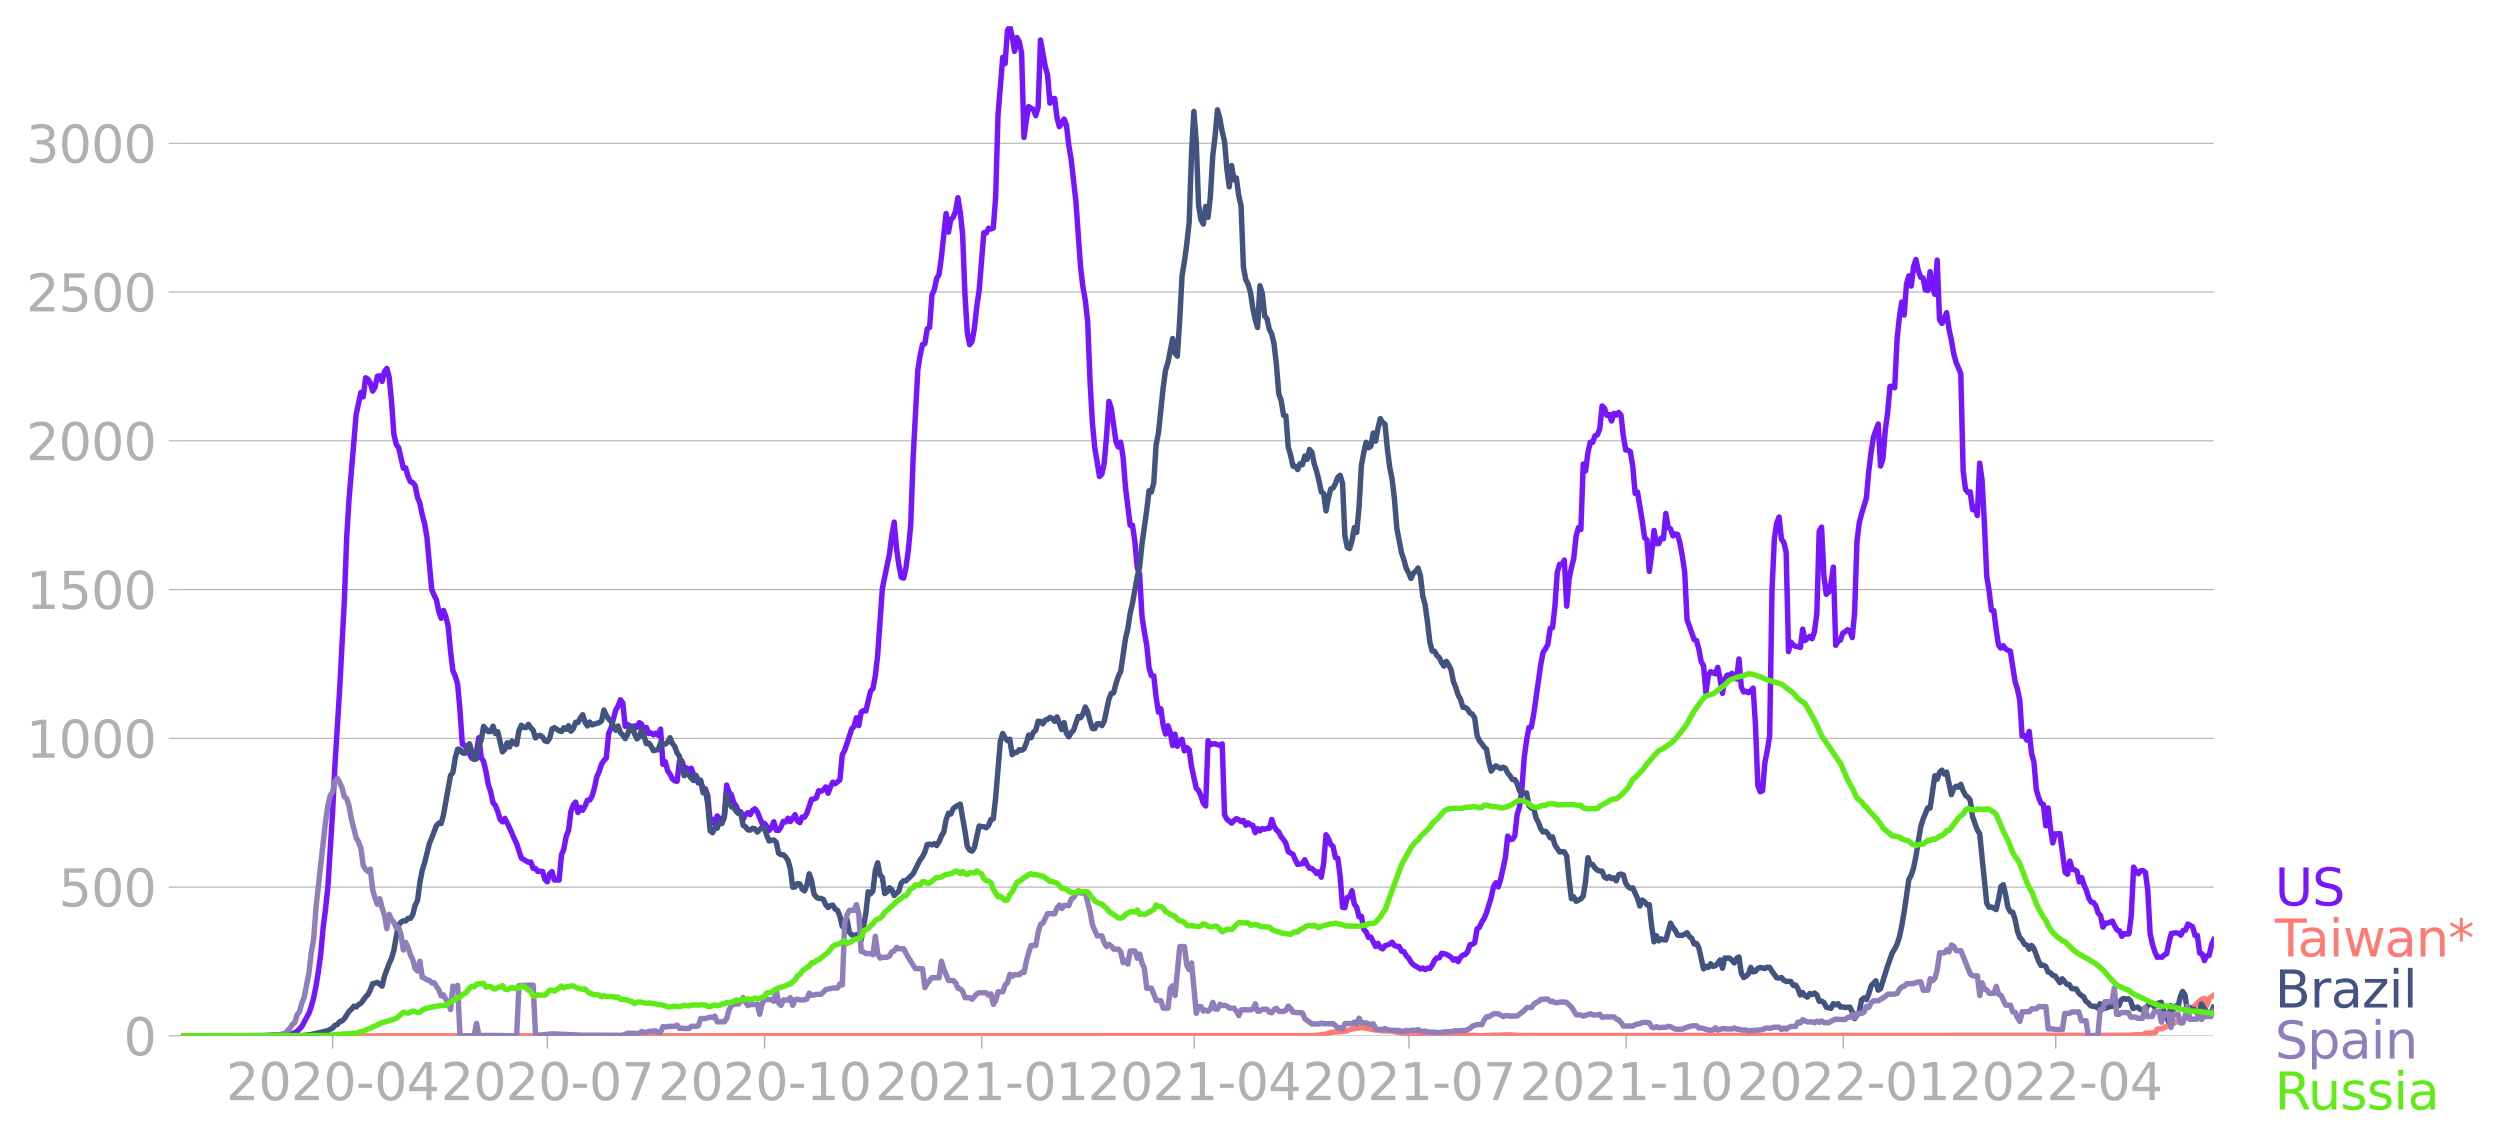 <svg xmlns:xlink="http://www.w3.org/1999/xlink" width="915.175" height="419.638" viewBox="0 0 686.381 314.728" xmlns="http://www.w3.org/2000/svg"><defs><style>*{stroke-linejoin:round;stroke-linecap:butt}</style></defs><g id="figure_1"><path d="M0 314.728h686.38V0H0v314.728z" style="fill:none" id="patch_1"/><g id="axes_1"><path d="M49.83 284.4h558V7.2h-558v277.2z" style="fill:none" id="patch_2"/><g id="matplotlib.axis_1"><g id="xtick_1"><g id="line2d_1"><defs><path id="mf31465dbaf" d="M0 0v3.5" style="stroke:#b0b0b0;stroke-width:.4"/></defs><use xlink:href="#mf31465dbaf" x="91.307" y="284.4" style="fill:#b0b0b0;stroke:#b0b0b0;stroke-width:.4"/></g><g style="fill:#b0b0b0" transform="matrix(.14 0 0 -.14 62.06 302.038)" id="text_1"><defs><path id="DejaVuSans-32" d="M1228 531h2203V0H469v531q359 372 979 998 621 627 780 809 303 340 423 576 121 236 121 464 0 372-261 606-261 235-680 235-297 0-627-103-329-103-704-313v638q381 153 712 231 332 78 607 78 725 0 1156-363 431-362 431-968 0-288-108-546-107-257-392-607-78-91-497-524-418-433-1181-1211z" transform="scale(.016)"/><path id="DejaVuSans-30" d="M2034 4250q-487 0-733-480-245-479-245-1442 0-959 245-1439 246-480 733-480 491 0 736 480 246 480 246 1439 0 963-246 1442-245 480-736 480zm0 500q785 0 1199-621 414-620 414-1801 0-1178-414-1799Q2819-91 2034-91q-784 0-1198 620-414 621-414 1799 0 1181 414 1801 414 621 1198 621z" transform="scale(.016)"/><path id="DejaVuSans-2d" d="M313 2009h1684v-512H313v512z" transform="scale(.016)"/><path id="DejaVuSans-34" d="M2419 4116 825 1625h1594v2491zm-166 550h794V1625h666v-525h-666V0h-628v1100H313v609l1940 2957z" transform="scale(.016)"/></defs><use xlink:href="#DejaVuSans-32"/><use xlink:href="#DejaVuSans-30" x="63.623"/><use xlink:href="#DejaVuSans-32" x="127.246"/><use xlink:href="#DejaVuSans-30" x="190.869"/><use xlink:href="#DejaVuSans-2d" x="254.492"/><use xlink:href="#DejaVuSans-30" x="290.576"/><use xlink:href="#DejaVuSans-34" x="354.199"/></g></g><g id="xtick_2"><use xlink:href="#mf31465dbaf" x="150.283" y="284.4" style="fill:#b0b0b0;stroke:#b0b0b0;stroke-width:.4" id="line2d_2"/><g style="fill:#b0b0b0" transform="matrix(.14 0 0 -.14 121.035 302.038)" id="text_2"><defs><path id="DejaVuSans-37" d="M525 4666h3000v-269L1831 0h-659l1594 4134H525v532z" transform="scale(.016)"/></defs><use xlink:href="#DejaVuSans-32"/><use xlink:href="#DejaVuSans-30" x="63.623"/><use xlink:href="#DejaVuSans-32" x="127.246"/><use xlink:href="#DejaVuSans-30" x="190.869"/><use xlink:href="#DejaVuSans-2d" x="254.492"/><use xlink:href="#DejaVuSans-30" x="290.576"/><use xlink:href="#DejaVuSans-37" x="354.199"/></g></g><g id="xtick_3"><use xlink:href="#mf31465dbaf" x="209.907" y="284.4" style="fill:#b0b0b0;stroke:#b0b0b0;stroke-width:.4" id="line2d_3"/><g style="fill:#b0b0b0" transform="matrix(.14 0 0 -.14 180.659 302.038)" id="text_3"><defs><path id="DejaVuSans-31" d="M794 531h1031v3560L703 3866v575l1116 225h631V531h1031V0H794v531z" transform="scale(.016)"/></defs><use xlink:href="#DejaVuSans-32"/><use xlink:href="#DejaVuSans-30" x="63.623"/><use xlink:href="#DejaVuSans-32" x="127.246"/><use xlink:href="#DejaVuSans-30" x="190.869"/><use xlink:href="#DejaVuSans-2d" x="254.492"/><use xlink:href="#DejaVuSans-31" x="290.576"/><use xlink:href="#DejaVuSans-30" x="354.199"/></g></g><g id="xtick_4"><use xlink:href="#mf31465dbaf" x="269.53" y="284.4" style="fill:#b0b0b0;stroke:#b0b0b0;stroke-width:.4" id="line2d_4"/><g style="fill:#b0b0b0" transform="matrix(.14 0 0 -.14 240.282 302.038)" id="text_4"><use xlink:href="#DejaVuSans-32"/><use xlink:href="#DejaVuSans-30" x="63.623"/><use xlink:href="#DejaVuSans-32" x="127.246"/><use xlink:href="#DejaVuSans-31" x="190.869"/><use xlink:href="#DejaVuSans-2d" x="254.492"/><use xlink:href="#DejaVuSans-30" x="290.576"/><use xlink:href="#DejaVuSans-31" x="354.199"/></g></g><g id="xtick_5"><use xlink:href="#mf31465dbaf" x="327.858" y="284.4" style="fill:#b0b0b0;stroke:#b0b0b0;stroke-width:.4" id="line2d_5"/><g style="fill:#b0b0b0" transform="matrix(.14 0 0 -.14 298.61 302.038)" id="text_5"><use xlink:href="#DejaVuSans-32"/><use xlink:href="#DejaVuSans-30" x="63.623"/><use xlink:href="#DejaVuSans-32" x="127.246"/><use xlink:href="#DejaVuSans-31" x="190.869"/><use xlink:href="#DejaVuSans-2d" x="254.492"/><use xlink:href="#DejaVuSans-30" x="290.576"/><use xlink:href="#DejaVuSans-34" x="354.199"/></g></g><g id="xtick_6"><use xlink:href="#mf31465dbaf" x="386.833" y="284.4" style="fill:#b0b0b0;stroke:#b0b0b0;stroke-width:.4" id="line2d_6"/><g style="fill:#b0b0b0" transform="matrix(.14 0 0 -.14 357.586 302.038)" id="text_6"><use xlink:href="#DejaVuSans-32"/><use xlink:href="#DejaVuSans-30" x="63.623"/><use xlink:href="#DejaVuSans-32" x="127.246"/><use xlink:href="#DejaVuSans-31" x="190.869"/><use xlink:href="#DejaVuSans-2d" x="254.492"/><use xlink:href="#DejaVuSans-30" x="290.576"/><use xlink:href="#DejaVuSans-37" x="354.199"/></g></g><g id="xtick_7"><use xlink:href="#mf31465dbaf" x="446.457" y="284.4" style="fill:#b0b0b0;stroke:#b0b0b0;stroke-width:.4" id="line2d_7"/><g style="fill:#b0b0b0" transform="matrix(.14 0 0 -.14 417.21 302.038)" id="text_7"><use xlink:href="#DejaVuSans-32"/><use xlink:href="#DejaVuSans-30" x="63.623"/><use xlink:href="#DejaVuSans-32" x="127.246"/><use xlink:href="#DejaVuSans-31" x="190.869"/><use xlink:href="#DejaVuSans-2d" x="254.492"/><use xlink:href="#DejaVuSans-31" x="290.576"/><use xlink:href="#DejaVuSans-30" x="354.199"/></g></g><g id="xtick_8"><use xlink:href="#mf31465dbaf" x="506.081" y="284.4" style="fill:#b0b0b0;stroke:#b0b0b0;stroke-width:.4" id="line2d_8"/><g style="fill:#b0b0b0" transform="matrix(.14 0 0 -.14 476.833 302.038)" id="text_8"><use xlink:href="#DejaVuSans-32"/><use xlink:href="#DejaVuSans-30" x="63.623"/><use xlink:href="#DejaVuSans-32" x="127.246"/><use xlink:href="#DejaVuSans-32" x="190.869"/><use xlink:href="#DejaVuSans-2d" x="254.492"/><use xlink:href="#DejaVuSans-30" x="290.576"/><use xlink:href="#DejaVuSans-31" x="354.199"/></g></g><g id="xtick_9"><use xlink:href="#mf31465dbaf" x="564.408" y="284.4" style="fill:#b0b0b0;stroke:#b0b0b0;stroke-width:.4" id="line2d_9"/><g style="fill:#b0b0b0" transform="matrix(.14 0 0 -.14 535.16 302.038)" id="text_9"><use xlink:href="#DejaVuSans-32"/><use xlink:href="#DejaVuSans-30" x="63.623"/><use xlink:href="#DejaVuSans-32" x="127.246"/><use xlink:href="#DejaVuSans-32" x="190.869"/><use xlink:href="#DejaVuSans-2d" x="254.492"/><use xlink:href="#DejaVuSans-30" x="290.576"/><use xlink:href="#DejaVuSans-34" x="354.199"/></g></g></g><g id="matplotlib.axis_2"><g id="ytick_1"><path d="M49.83 284.4h558" clip-path="url(#p2ac73232d7)" style="fill:none;stroke:#b0b0b0;stroke-width:.3;stroke-linecap:square" id="line2d_10"/><g id="line2d_11"><defs><path id="mf380efbd5c" d="M0 0h-3.5" style="stroke:#b0b0b0;stroke-width:.3"/></defs><use xlink:href="#mf380efbd5c" x="49.83" y="284.4" style="fill:#b0b0b0;stroke:#b0b0b0;stroke-width:.3"/></g><use xlink:href="#DejaVuSans-30" style="fill:#b0b0b0" transform="matrix(.14 0 0 -.14 33.922 289.719)" id="text_10"/></g><g id="ytick_2"><path d="M49.83 243.556h558" clip-path="url(#p2ac73232d7)" style="fill:none;stroke:#b0b0b0;stroke-width:.3;stroke-linecap:square" id="line2d_12"/><use xlink:href="#mf380efbd5c" x="49.83" y="243.556" style="fill:#b0b0b0;stroke:#b0b0b0;stroke-width:.3" id="line2d_13"/><g style="fill:#b0b0b0" transform="matrix(.14 0 0 -.14 16.108 248.875)" id="text_11"><defs><path id="DejaVuSans-35" d="M691 4666h2478v-532H1269V2991q137 47 274 70 138 23 276 23 781 0 1237-428 457-428 457-1159 0-753-469-1171Q2575-91 1722-91q-294 0-599 50Q819 9 494 109v635q281-153 581-228t634-75q541 0 856 284 316 284 316 772 0 487-316 771-315 285-856 285-253 0-505-56-251-56-513-175v2344z" transform="scale(.016)"/></defs><use xlink:href="#DejaVuSans-35"/><use xlink:href="#DejaVuSans-30" x="63.623"/><use xlink:href="#DejaVuSans-30" x="127.246"/></g></g><g id="ytick_3"><path d="M49.83 202.713h558" clip-path="url(#p2ac73232d7)" style="fill:none;stroke:#b0b0b0;stroke-width:.3;stroke-linecap:square" id="line2d_14"/><use xlink:href="#mf380efbd5c" x="49.83" y="202.713" style="fill:#b0b0b0;stroke:#b0b0b0;stroke-width:.3" id="line2d_15"/><g style="fill:#b0b0b0" transform="matrix(.14 0 0 -.14 7.2 208.032)" id="text_12"><use xlink:href="#DejaVuSans-31"/><use xlink:href="#DejaVuSans-30" x="63.623"/><use xlink:href="#DejaVuSans-30" x="127.246"/><use xlink:href="#DejaVuSans-30" x="190.869"/></g></g><g id="ytick_4"><path d="M49.83 161.87h558" clip-path="url(#p2ac73232d7)" style="fill:none;stroke:#b0b0b0;stroke-width:.3;stroke-linecap:square" id="line2d_16"/><use xlink:href="#mf380efbd5c" x="49.83" y="161.869" style="fill:#b0b0b0;stroke:#b0b0b0;stroke-width:.3" id="line2d_17"/><g style="fill:#b0b0b0" transform="matrix(.14 0 0 -.14 7.2 167.188)" id="text_13"><use xlink:href="#DejaVuSans-31"/><use xlink:href="#DejaVuSans-35" x="63.623"/><use xlink:href="#DejaVuSans-30" x="127.246"/><use xlink:href="#DejaVuSans-30" x="190.869"/></g></g><g id="ytick_5"><path d="M49.83 121.025h558" clip-path="url(#p2ac73232d7)" style="fill:none;stroke:#b0b0b0;stroke-width:.3;stroke-linecap:square" id="line2d_18"/><use xlink:href="#mf380efbd5c" x="49.83" y="121.025" style="fill:#b0b0b0;stroke:#b0b0b0;stroke-width:.3" id="line2d_19"/><g style="fill:#b0b0b0" transform="matrix(.14 0 0 -.14 7.2 126.344)" id="text_14"><use xlink:href="#DejaVuSans-32"/><use xlink:href="#DejaVuSans-30" x="63.623"/><use xlink:href="#DejaVuSans-30" x="127.246"/><use xlink:href="#DejaVuSans-30" x="190.869"/></g></g><g id="ytick_6"><path d="M49.83 80.182h558" clip-path="url(#p2ac73232d7)" style="fill:none;stroke:#b0b0b0;stroke-width:.3;stroke-linecap:square" id="line2d_20"/><use xlink:href="#mf380efbd5c" x="49.83" y="80.182" style="fill:#b0b0b0;stroke:#b0b0b0;stroke-width:.3" id="line2d_21"/><g style="fill:#b0b0b0" transform="matrix(.14 0 0 -.14 7.2 85.5)" id="text_15"><use xlink:href="#DejaVuSans-32"/><use xlink:href="#DejaVuSans-35" x="63.623"/><use xlink:href="#DejaVuSans-30" x="127.246"/><use xlink:href="#DejaVuSans-30" x="190.869"/></g></g><g id="ytick_7"><path d="M49.83 39.338h558" clip-path="url(#p2ac73232d7)" style="fill:none;stroke:#b0b0b0;stroke-width:.3;stroke-linecap:square" id="line2d_22"/><use xlink:href="#mf380efbd5c" x="49.83" y="39.338" style="fill:#b0b0b0;stroke:#b0b0b0;stroke-width:.3" id="line2d_23"/><g style="fill:#b0b0b0" transform="matrix(.14 0 0 -.14 7.2 44.657)" id="text_16"><defs><path id="DejaVuSans-33" d="M2597 2516q453-97 707-404 255-306 255-756 0-690-475-1069Q2609-91 1734-91q-293 0-604 58T488 141v609q262-153 574-231 313-78 654-78 593 0 904 234t311 681q0 413-289 645-289 233-804 233h-544v519h569q465 0 712 186t247 536q0 359-255 551-254 193-729 193-260 0-557-57-297-56-653-174v562q360 100 674 150t592 50q719 0 1137-327 419-326 419-882 0-388-222-655t-631-370z" transform="scale(.016)"/></defs><use xlink:href="#DejaVuSans-33"/><use xlink:href="#DejaVuSans-30" x="63.623"/><use xlink:href="#DejaVuSans-30" x="127.246"/><use xlink:href="#DejaVuSans-30" x="190.869"/></g></g></g><path d="m49.83 284.4 22.683-.082 3.24-.151 1.297-.012 1.296-.117 1.944-.21 1.296-.665 1.296-1.365 1.945-3.618.648-1.867.648-2.404.648-3.186.648-4.026.648-4.854.648-7.119.648-4.983.648-6.068 1.296-20.48.648-13 1.297-20.865 1.296-24.46.648-17.47.648-10.479 1.944-23.14 1.296-6.022.648 1.202.649-5.228.648.362.648 1.073.648 2.218.648-1.062.648-3.034.648-.105.648 1.528.648-2.695.648-.864.648 2.474.648 6.698.649 8.928.648 2.777.648.875 1.296 5.648.648-.105.648 2.37.648 1.423.648.268.648.817.648 3.221.648 1.599.649 3.232.648 2.37.648 3.768 1.296 14.226.648 1.657.648 1.237.648 3.139.648 1.984.648-2.16.648 1.681.648 2.708.649 6.826.648 5.38.648 1.435.648 2.206.648 7.27.648 9.196.648.28 1.944 3.594.648.233.648-2.065.649-3.781.648 5.461.648.98.648 2.766.648 3.665.648 1.925.648 3.058.648.735.648 1.622.648 2.194.648.676.648-.956 1.297 2.567 1.296 2.987.648 1.354 1.296 4.003 1.944 1.132.648-.082.648 1.774.649.046.648.794.648-.082.648.094.648 2.17.648.642.648-2.217.648-.549.648 2.276 1.296.035.648-6.874.649-1.645.648-3.466.648-1.645.648-5.24.648-1.774.648-.758.648 2.859.648-1.424.648.805.648-1.19.648-1.587.648-.058.649-1.132.648-2.218.648-3.057.648-1.435.648-2.008.648-.98.648-.677.648-6.745.648-1.505 1.296-4.936.648-1.086.649-1.727.648.876.648 6.395.648-.479.648.362.648 1.307.648-1.284.648.385.648-1.295.648.467.648 2.019.648-1.144.649 1.669.648-.164.648.514.648-.467.648.583.648-1.692.648 9.651.648-.7.648 2.486.648.933.648 1.284.648.537.649.128.648-5.531.648-.094.648 1.984.648-.012.648.724.648-.654.648 1.798 1.296 2.228.648-.28.648 1.868.649.058.648 1.902.648 7.025.648-.583.648 1.33.648-2.24.648.735.648.501.648-1.178.648-8.53.648 1.936.648.7.649 2.171.648.91.648 1.506.648.128.648 1.996.648-1.296.648-.478.648.548.648-1.19.648-.443.648.875 1.297 3.174.648-.07.648.875.648 1.109.648-.794.648-1.587.648 2.322.648.047.648-.922.648-1.54.648.163.648-1.038.649.91 1.296-1.89.648 1.715.648.467.648-1.518.648.012.648-1.038 1.296-3.851.648-.105.648-.257.649-1.996.648.152.648-.385.648-.817.648 1.739.648-1.762.648-1.272.648.408 1.296-1.027.648-6.908.648-1.167 1.945-5.928.648-.724.648-2.357.648 2.159.648-3.664.648-.467.648.116 1.296-5.45.649-.711.648-3.466.648-5.718 1.296-18.321 1.944-9.453.648-5.018.648-3.71.648 7.281.648 4.54.649 3.337.648.21.648-2.882.648-4.855.648-6.803.648-18.041 1.296-24.46.648-4.154.648-2.93.648-.244.648-4.096.649-.339.648-8.915.648-1.46.648-3.092.648-1.073.648-4.738 1.296-12.008.648 5.111.648-3.454.648-.607.648-1.657.649-3.746.648 4.015.648 6.138.648 16.536.648 10.479.648 3.174.648-.863.648-3.711.648-5.929.648-4.306 1.296-15.917.649.07.648-1.295.648.198.648-.268.648-8.53.648-22.477 1.296-15.847.648 1.692.648-9.067.648-1.167.648 2.812.649 4.073.648-3.77.648 1.156.648 3.15.648 23.107.648-4.645.648-3.84.648.48.648.314.648 1.716.648-2.334.648-18.426 1.297 7.188.648 2.392.648 7.726.648-1.214.648-.047.648 5.193.648 2.544.648-.91.648-1.167.648 1.622.648 5.602.649 3.839 1.296 11.494 1.296 18.193.648 5.415.648 3.63.648 5.857.648 16.396.648 11.32.648 6.873 1.297 7.866.648-.63.648-3.023.648-7.457.648-9.487.648 1.902 1.296 9.195.648 1.424.648-1.33.648 4.143.648 8.11 1.297 10.55h.648l.648 4.527.648 7.084.648 1.773.648 11.518.648 4.341.648 3.583.648 6.29.648 2.182.648.047.649 5.928.648 4.05.648-.946.648 4.586.648 2.37.648-2.288.648 1.797.648 3.64.648-3.127.648 3.35.648-1.506.648-.408.649 3.15.648-.91.648.595.648 4.587 1.296 5.998.648.618.648 1.517.648 1.96.648.771.648-17.901.648 1.12.649-.268.648-.024 1.296.444.648-.432.648 19.523.648 1.156 1.296 1.097.648-.712.648-.514.648.269.649.525.648-.327.648 1.319.648-.642.648.548.648.14.648 2.008.648-1.109.648.607.648-.607.648.152.648-.222.649-.012.648-2.45.648 1.902.648 1.027.648.548.648 1.319.648.758.648 1.016.648 2.275 1.296.759.648 1.517.649 1.225 1.296-.198.648-1.074.648 1.412.648.91.648.105.648.479.648.863.648-.478.648 1.494.648-3.805.649-7.853.648 1.015.648 1.68.648.537.648 3.058.648.198.648 5.018.648 8.414.648.116.648-2.8.648-.175.648-1.68.649 3.652.648.91.648 2.58.648-.141.648 3.594.648.677.648 1.54.648-.105 1.296 2.58.648-.852.648 1.155.649.373.648-.875 1.296-.432.648-.536.648.921.648.234h.648l.648 1.318.648.105.648 1.132.648.677.649 1.062.648.735 1.944 1.179.648-.292.648.444.648-.385.648.081.648-.91.648-1.33.648-.677h.649l.648-1.249 1.296.269 1.296.817.648.816.648-.396.648.793.648-1.202.648-.607.648-.14.649-.793.648-1.89.648-.129.648-.408.648-3.816.648-.432.648-1.436.648-1.015.648-1.505 1.296-4.283.648-2.929.649-1.074.648 1.132.648-2.065 1.296-5.905.648-5.975.648.945.648-.07.648-.922.648-5.881.648-2.112.648-4.82.649-8.752.648-4.715.648-3.477.648-.082.648-3.536 1.944-13.688.648-3.338.648-.945.648-1.202.649-4.446.648-.198.648-5.812.648-9.324.648-2.24.648.023.648-1.19.648 12.661.648-7.422.648-3.185.648-2.568.648-6.161.649-2.24.648.524.648-17.971.648 1.89.648-5.03.648-2.858.648.058.648-1.832.648-.245.648-1.657.648-6.267.648.63.649 1.938.648-.222.648 1.774.648-2.1.648.49.648-.736.648.735.648 5.765.648 3.793.648.046.648.502.648 3.98.649 7.41.648-.374 1.296 7.842.648 4.668.648.607.648 8.659.648-4.796.648-6.442.648 3.64.648-.022.648-1.506.649.175.648-6.955.648 3.863.648.373.648 1.914.648-.537.648.187.648 2.38.648 3.525.648 4.4.648 13.07 1.945 5.46.648.28.648 2.311.648 3.49.648 1.131.648 7.376.648-4.715.648-1.074 1.296.596.648-1.774.649 3.244.648 3.898.648-3.863.648-1.144.648.047.648-.548.648 1.178.648.42.648-5.531.648 7.737.648 1.33.648-.222.649.42.648-.513.648-.747.648 10.223.648 16.559.648 1.669.648-.315.648-7.784.648-3.197.648-4.061.648-40.016.648-14.12.649-4.283.648-1.645.648 6.068.648.875.648 2.731.648 27.249.648-2.591.648.77.648.397.648.07.648.245.648-5.041.649 3.139 1.296-1.155.648.641.648-2.007.648-4.854.648-22.651.648-1.12.648 13.431.648 5.007.648-.584.648-2.509.649-4.364.648 21.46.648-1.132.648-.315.648-1.879.648-.373.648-.56.648.28.648 1.867.648-6.815.648-19.582.648-5.228.649-2.439 1.296-4.27.648-7.33.648-5.25.648-4.12 1.296-3.606.648 11.541.648-1.96.648-7.924.648-4.738.649-7.258h.648l.648.373.648-13.303.648-6.173.648-4.061.648 3.582.648-8.542.648-2.194.648 2.778.648-5.333.648-1.95.649 3.058.648 1.82.648.164.648 3.314.648.152.648-5.181.648 4.492.648 1.75.648-9.393.648 16.326.648 1.027.648-1.33.649-1.6.648 4.505.648 2.976.648 3.769.648 2.369 1.296 3.092.648 26.665.648 5.112.648.852.648-.14.648 4.9.649-.91.648 2.51.648-14.4.648 4.515.648 11.915.648 14.622.648 4.05.648 5.31.648.128.648 5.18.648 4.284.648.781.649-.676.648.922.648.361.648.234 1.296 8.32.648 2.089.648 3.07.648 9.837.648-.105.648 1.225.648-2.416.649 6.092.648 2.322.648 7.55.648 2.24.648 1.553.648.315.648 5.846.648-4.89.648 5.614.648 4.003.648-2.486 1.297-.07L567 239.542l.648.467.648-3.594.648 2.24.648.152.648.397.648 2.917.648-1.19.648 2.089.648 1.447.649 2.112.648 1.062.648.163.648.91.648 2.007.648.63.648 3.21.648-1.132.648.035 1.296-.56.648 1.353.649 1.074.648.233.648 1.506.648-.747.648.117.648-.024.648-4.96.648-13.384.648 1.178.648.63.648-.816.648-.035.649.49.648 4.913.648 11.926.648 2.917.648 2.054.648 1.494.648-.093.648.093.648-.642.648-.338.648-3.116.648-2.45 1.297-.176.648.129.648.525.648-1.307.648-.082.648-1.657 1.296.747.648 2.357h.648l.648 4.866.649.187.648 1.879.648-1.307.648-.117.648-2.859.648-1.482h0" clip-path="url(#p2ac73232d7)" style="fill:none;stroke:#7516fd;stroke-width:1.5;stroke-linecap:square" id="line2d_24"/><path d="m49.83 284.4 311.08-.058 3.24-.455 1.297-.444 3.888-.315.648-.187.648-.303 3.24-.549 3.89.724 1.295.105.649.175 1.944-.105 1.944.42.648.023.648.199.648-.024.648.222 1.945-.163 1.296.105 1.296-.152 1.296.152 1.296.023h.648l1.297.164.648-.035 1.296.151 4.536.07 4.537.245 8.425-.28 1.296.152 1.944.082 1.297-.035 7.129.023 158.132-.07 1.296-.128 2.592-.059.649-.408 2.592-.105.648-.945.648-.222.648.07 1.296-.689 1.296-1.062.649.257.648-.397 1.296-.175 1.296-.933.648-.899.648-1.213 2.592-2.556.649-.467.648-.187.648 1.903.648-1.95 1.296-.886h0" clip-path="url(#p2ac73232d7)" style="fill:none;stroke:#fe7b74;stroke-width:1.5;stroke-linecap:square" id="line2d_25"/><path d="m49.83 284.4 33.052-.07 2.593-.327 3.24-.723 1.296-.339 1.296-.653.648-.77.649-.234.648-.782.648-.186.648-.642 1.296-2.03.648-.55.648-.84.648.222.648-.677.648-.315 1.297-1.785.648-.665.648-1.284.648-1.704.648-.105.648-.233 1.296 1.039.648-2.766 1.296-3.454.648-1.412.649-2.24.648-3.805.648-3.093.648-.793.648-.385.648.046.648-.711.648.011.648-1.062.648-2.567.648-1.272.648-4.913.649-3.384.648-2.066 1.296-5.263.648-1.505 1.296-3.42.648-.711.648.128.648-2.392 1.945-10.841.648-.794.648-4.037.648-2.358.648.094.648.887.648.175 1.296-2.65 1.296 4.307.648-.164.649-3.629.648-1.552.648-3.734 1.296 1.447.648-.058.648-1.424.648 2.007.648-.513 1.296 5.543.648-.654.649-1.844.648 1.156.648-1.622.648.618.648.338.648-3.839.648-1.459.648.596.648.023.648-.864.648.946.648.688.649 2.089.648-.572.648-.128.648.467.648 1.038.648.21.648-.922.648-2.567.648-.338 1.296.852.648.198.649-1.015.648.431.648-.992.648 1.494.648-.688.648-1.75.648.07.648-1.25.648-.898.648 2.042.648 1.027.648-1.062.649.782 1.296-.455.648-.163.648-.49.648-2.976.648 1.482.648.968.648.689 1.296 2.427.648-1.19.649 1.844.648.665.648.968.648-1.167.648-1.948.648-.28.648 2.123.648 1.33.648-.524.648-2.183 1.296 4.038.649-.187.648.91.648 1.214.648-.21.648-.082.648-1.843.648.245.648.058.648-.513.648-1.226.648 1.54.648.853.649 1.738.648.98.648 2.941.648 2.358.648-.806.648.63.648.887.648.619.648-1.459.648 1.377h.648l.648 3.42.649-.666.648 3.816.648 7.294.648.548.648-1.248.648.011.648-1.902.648.619.648-1.61.648-6.5.648 2.275.648 1.225.649.234.648 1.003.648.63.648-.093.648 3.36.648.35.648.864.648.07.648-.478.648.14.648.875 1.297-1.33.648.257.648 1.96.648 1.564.648-.222.648-.023.648.56.648 2.999.648.443h.648l.648.63.648.934.649 2.322.648 5.042.648-.082.648-.922.648.128.648 1.39.648.5.648-1.54.648-3.15.648 1.879.648 3.605.648.934.649.327.648.023.648.28.648 1.424.648.782.648-.537.648-.117.648 1.109.648.35.648 1.599.648 2.777.648-1.33.649-.607.648 3.524.648.747.648.152.648-.245.648 1.05.648.513 1.296-7.41.648-5.905.648.584.649-.829.648-5.601.648-2.1.648 3.302.648.735.648 4.4.648-.444.648-1.144.648.596.648 1.528 1.296-1.237.649-2.182.648-.642.648.047 1.944-1.926 1.296-2.59.648-1.249.648-.863.648-1.32.648-2.03.649-.093.648.198.648-.35.648.525.648-1.026.648-1.588.648-1.026.648-3.408.648-1.82.648.21.648-1.447.648-.56 1.297-.69 1.296 7.423.648 4.236.648.957.648.268.648-.957 1.296-5.928.648.152.648.035.649.303.648-.688.648-1.599.648-.163.648-5.859 1.296-15.497.648-2.089.648 1.237.648.736.648-.386.648 4.248.649-.63.648-.058.648-.712.648.175.648-.409.648-1.528.648-2.253.648.747.648-1.528.648-.514.648-2.497.648.058.649.689.648-1.062.648-.187.648-.548.648.315.648.782.648-1.237 1.296 3.489.648-1.914.648 2.976.648.922.649-1.144.648-.63 1.296-3.828.648.362.648-1.027.648-1.914.648 1.284.648 2.602.648 2.007.648.035.648-1.295.649-.07.648.548.648-1.166 1.296-6.115.648-1.587.648-.14.648-2.58.648-1.948.648-1.366 1.296-8.915.649-2.72.648-4.329.648-2.777 1.296-7.223.648-2.685.648-6.22 1.296-9.277.648-5.438.648.327.648-2.474.649-10.491.648-3.267 1.296-12.405.648-4.808.648-2.066 1.296-6.605.648 4.015.648.817.648-9.966.648-12.148.649-3.91.648-4.784.648-5.928.648-18.765.648-11.681.648 8.273.648 17.505.648 3.967.648 1.18.648-4.82.648 2.964.648-5.754.649-11.097.648-5.473.648-7.177.648 2.345.648 3.63.648 2.637.648 7.667.648 4.843.648-5.823.648 3.909.648-.525.648 4.784.649 2.894.648 16.805.648 3.442.648 1.296.648 2.193.648 4.388.648 3.104.648 2.16.648-11.449.648 2.113.648 6.138.648.793.649 2.976.648 1.19.648 2.813.648 5.788.648 7.877.648 1.844.648 4.014.648.163.648 8.566.648 2.217.648 3.023.648-.012.649.945.648-1.622.648.303.648-2.404.648.946.648-2.731.648.712.648 3.209.648 2.007.648 2.602.648 3.116.648.432.649 4.785.648-3.501.648-2.51.648-.28.648-1.213.648-1.75.648-.526.648 2.183.648 14.412.648 3.162.648.385.648-2.135.649-3.665.648 1.354.648-6.897.648-11.506.648-3.547.648-2.801.648 1.505.648-.432.648-3.617.648 2.229.648-3.49.648-2.695.649 1.038.648.456.648 6.791.648 5.1.648 3.22.648 5.462.648 8.029 1.296 6.733.648 1.926.648 2.345.648 1.237.649 1.54.648-1.388.648-.584.648-.875.648 2.09.648 5.589.648 2.392.648 4.715.648 5.578.648 2.404.648.081.648 1.167.649.572.648 1.377.648.969.648-1.319.648.98.648 1.33.648 3.268.648 1.587.648 2.077.648 1.144.648 2.217.648.024.649.501.648 1.05.648.316.648 1.05.648 4.738.648 1.54.648.747.648.945.648.607.648 3.513.648 2.509.648-.864.649-.583 1.296.723.648-.362.648.315.648 1.284.648.782.648 1.015h.648l.648 1.097.648 2.03.648.643 1.297-.106.648 3.513.648.654.648-.035.648 2.742.648 1.202.648 1.774.648.887.648-.21.648.641.649 1.156.648-.257.648 2.217 1.296 1.949.648-.105.648.082.648 1.143.648 6.465.648 5.228.648-.49.648 1.214 1.297-.689.648-.747.648-4.096.648-6.441.648 1.878.648-.023.648.969.648.595.648.222.648.058.648 1.587.649.397.648-.49.648.536.648-.21.648.829.648-1.68.648-.187.648.245.648 2.217.648 1.004.648.466.648-.116 1.297 2.847.648 2.1.648-1.633.648.443.648.876.648-.035.648 5.94.648 4.247.648-1.68.648 1.435.648-.572.649.269.648.058 1.296-4.633.648 1.237.648.7.648 1.342.648.105.648-.058.648-.28.648-.42.648 1.085.649.455.648 1.564.648-.163.648 1.213 1.296 5.788.648-.711.648.303.648-1.015.648.735.648-.199.648-.653.649-.922.648 2.264.648-2.79 1.296.013.648.583.648.759.648-1.26.648-.374.648 4.47.648 1.166.648-.361.649-.654.648-1.774.648 1.237.648-.186.648-.782.648-.234 1.296.28.648-.361.648.035.648 1.073 1.297 1.774.648.105.648-.163.648.758.648.327.648-.047.648.07.648 1.086.648-.129.648 1.015.648 1.728.648-.677.649.898.648.35.648-.992.648.315.648-.443.648.49.648 1.774.648-.035.648.408.648 1.249 1.296.315.649-1.284.648.339.648-.327.648.91.648-.023.648.14 1.296-.082.648 1.366.648 1.797 1.296-1.926.649-3.267.648-.502.648.467.648-1.564.648-2.205 1.296-1.4.648 2.566.648-.42 1.944-6.231 1.297-3.641.648-.992.648-1.342.648-1.96.648-3.105.648-3.757 1.296-8.928.648-1.178.648-2.019.648-3.197 1.297-7.982.648-2.148 1.296-3.139.648.082 1.296-8.904.648.969.648-1.926.648-.572.648 1.074.649-.537 1.296 6.185.648-1.669.648-.642.648.28.648-.816.648 1.773.648 1.26.648.48.648.828.648 4.562 1.297 3.63.648 1.015 1.944 19.103.648 1.109.648-.07 1.296.7.648-2.8.648-3.513.649-.502.648 2.742.648 3.536.648 1.132.648.14.648 1.926.648 3.267.648 1.762.648.677.648 1.167.648.222.648 1.143.649-1.038.648.84 1.296 3.477.648 1.167.648-.081.648.373.648 1.506.648.233.648.712.648.14 1.297 1.855.648-1.073 1.296 1.54.648.058.648 1.097 1.296.105.648 1.132.648.596.648.361.648 1.272.649.444.648.782.648.186.648-.011.648.466.648-1.167.648.549.648.7 1.296-.42.648-.105.648-.222.649.245.648-.256.648-1.564.648-.397.648.233.648-.151.648.607.648 2.077.648-.269.648-.116.648.606.648.036.649.396.648-1.237.648-.723.648.151.648.666.648-.666.648-.385.648-.163.648 2.31 1.296 2.918.648-4.294.649 1.097.648-1.027.648.338.648-2.777.648-1.54.648.944.648 4.283.648-.863.648.84.648-.304.648.91.648.082.649-2.45.648 1.143 1.296 1.564.648-.082.648-1.715h0" clip-path="url(#p2ac73232d7)" style="fill:none;stroke:#42537f;stroke-width:1.5;stroke-linecap:square" id="line2d_26"/><path d="m49.83 284.4 24.627-.058 2.593-.339.648-.21h.648l.648-.887.648-.665.648-1.015.648-.49.648-2.147.648-.829.648-2.404.648-1.575 1.297-6.687.648-5.671.648-3.571.648-8.74 2.592-23.422.648-4.364.648-2.93.648-.98.648-2.835.649-.899.648 1.109.648 1.482.648 2.485.648.514.648 2.054.648 3.57 1.296 5.135.648 1.062.648 1.786.648 4.714.649 1.109.648.56.648-.619.648 5.649.648 2.252.648 1.727.648-1.517.648 2.532.648 1.949.648 3.734.648-3.932.648 1.423.649.794.648 1.505.648-.21.648 2.007.648 4.283.648-2.089.648 1.447.648 1.949.648 1.354.648 2.439.648.641.648-2.672.649 4.411.648.245.648.479.648.105.648.7.648-.047 1.296 1.937.648 1.67.648-.27.648 1.25.648.863.649 1.926.648-6.419.648.63.648-.863.648 13.875h3.888l.648-3.42.649 3.303 4.536.012 5.833.105.648-13.758 1.296-.094 2.592-.082.649 13.666 1.296.035 1.296-.117 1.944-.198 8.425.373 2.593-.012 7.777.035h.648l1.296-.572 1.944.047h1.296l.648-.537.648.245.648.035.649-.291 1.296-.105h.648l.648.513.648-.222.648-1.505.648.117.648-.152 1.944-.058.649-.327.648.933.648-.105.648.117h1.296l.648-.572.648-.07.648.059.648-.175.648-1.973h1.297l1.296-.408.648.093.648-.361.648 1.587 1.944-.035.648-.91.648-2.393.648-1.062.649-.49h1.296l.648-.782.648-.992.648 1.272.648.91.648-.28h1.296l.648-.128.648 2.813.649-2.918.648-1.144 1.944.012.648.467.648-3.046.648 3.548.648.653.648-1.493h1.296l.649-.654.648 2.112.648-1.552.648-.163.648.222h1.296l.648-.257.648-1.61.648.618 1.296-.28h1.297l1.296-1.296 1.944-.443h1.296l.648-1.167.648.338.648-16.979.649-2.275.648-1.26h1.296l.648-1.553.648 2.778.648 10.07.648.14.648.456h1.296l.649.326.648-5.076.648 4.773.648 1.214.648-.234h1.296l.648-.327.648-1.19.648-.21.648-.992.648.397h1.297l1.296 2.404 1.296 2.089.648.933 1.944.082.648 5.158.648-1.167 1.297-1.599 1.944.059.648-4.528.648 2.077 1.296 3.21h1.296l.648.641.649 1.494.648.198.648.642.648 1.739h1.296l.648.42 1.296-1.506.648-.256h1.945l.648.665.648-.374.648 2.883.648-1.132.648-2.322h1.296l.648-1.868.648-.653.648-2.276.648.514.649-.42h1.296l.648-.63.648.046.648-3.139.648-2.369.648-1.925h1.296l.648-3.641.648-2.124.649-.385 1.296-2.614 1.944.058.648-1.61.648-.794.648.969.648-.829h1.296l.649-1.715.648-.49 1.296-1.856.648.63h1.296l1.296 5.17.648 3.571 1.296 3.01h1.297l.648 1.95.648 1.015.648-.607.648.502.648.793h1.296l.648.794.648 2.929.648-.665.649 1.062.648-3.595h1.296l.648 1.973.648-1.156.648 2.474.648 1.517.648 5.415h1.296l1.297 3.29 1.296.153.648 2.018h1.296l.648-5.45.648-.7.648 2.661 1.296-13.408h1.297l.648 5.181.648 1.109.648-1.797 1.296 13.816.648-1.832h.648l.648 1.214.648-.257.648.327.648-.7.649-1.739.648 1.832h.648l.648-1.307.648.327.648-.058.648.186.648.584h1.296l.648.887.648 1.167.649-1.53.648-.07 1.944.048.648-.304.648-1.365.648 2.03.648-.058.648-.479h1.296l.649.817.648.129.648-.922.648-.269.648.817h1.296l.648-.303.648-1.155.648.688.648 1.015 1.297.094h.648l.648.116.648 1.576 1.944 1.412 1.944.023.648-.233.648.14 2.593.023.648.502.648.7.648-.14.648.385.648-1.505 1.296-.012.648.093.649-.501.648.501.648-1.552.648 1.284 1.296.012.648.28.648.128.648-.152.648 1.33.648.21h1.297l.648-.244.648.373 1.944.152h1.296l.648.315 1.296-.315.648.117.649-.175h1.296l.648-.152 1.296.595.648-.233.648.256 1.944.07 1.297.14 1.296-.221 1.944-.07 1.296-.28.648.151.648-.175h1.296l1.297-.583.648-.642 1.296-.408h1.296l.648-1.284.648-.875.648.023 1.296-.84h1.297l1.296.77.648-.257h.648l.648.14 1.944-.07 1.945-1.482.648-.805h1.296l.648-.887.648-.537.648-.221.648-.584 1.296-.082h.648l.649.642.648-.046.648.361.648.035.648-.186h1.296l.648.151 1.296 1.249 1.296 2.1h1.297l.648.35 1.944-.653.648.327h1.296l.648-.175.648.852.648-.14 2.593.011.648.572.648.257.648.735.648.957 1.944-.047.648.059.649-.397.648-.21.648-.059.648-.338h1.296l.648.175.648 1.097.648.175.648-.292.648.234 1.945-.082.648-.245.648.128 1.296.642 1.944.024.648-.362 1.296-.385.649-.187h1.296l.648.63.648-.035 1.296.35.648.222h1.296l.648-.63.648.642 1.297-.409 2.592.14.648-.338.648.338.648.012.648.233h1.296l.649.245 3.888-.338.648-.362.648-.117.648.117 1.296-.327h1.297l.648.619.648-.397.648.327.648-.49.648-.257 1.296-.012.648-1.202.648.234.648-.899.649.42.648.21 1.296.012.648.21.648-.42.648.315.648-.397.648.479h1.296l.648-.409 1.297-.56 1.296.094h1.296l.648-.56.648-.024.648-.817.648.864.648-1.132h1.297l.648-.397.648-1.529.648.269.648-1.307.648-.49h1.296l1.944-1.214.648-.584 1.945-.035.648-.221.648-1.144.648-.642.648-.163.648-.665 1.944-.07.648-.304 1.297-.186.648 2.322h1.296l.648-3.163.648.549.648-.677.648-2.45.648-4.54h1.296l.649-.829.648.596.648-1.891.648.385.648 1.179h1.296l2.592 6.43.648.467h1.297l.648 5.414.648-3.5.648 1.715.648.28.648.863h1.296l.648-1.878.648 2.193.648.246 1.297 2.719h1.296l.648 1.878.648.047.648 1.552.648.992.648-2.672h1.944l.649-.806h1.296l.648-.606h1.944l.648 6.115h1.296l.648.186h1.945l.648-4.434h1.296l.648-.397h1.944l.648 2.404h1.296l.649 4.166h2.592l.648-7.2h.648l.648-2.182h1.944l.648-3.723.649 7.2h.648l.648-.49h1.944l.648 1.249h1.296l.648.326h1.296l.649-2.964.648 2.474h1.296l.648-1.4h1.296l.648 2.964.648-2.31h1.296l.648 3.745.649-3.617h1.296l.648 2.369h.648l.648-1.844.648-2.754.648 3.618 1.944-.059.648-1.774.649 1.844.648-.793h1.944l.648-1.366h0" clip-path="url(#p2ac73232d7)" style="fill:none;stroke:#907eba;stroke-width:1.5;stroke-linecap:square" id="line2d_27"/><path d="m49.83 284.4 40.181-.093 1.944-.222 5.833-.42 1.296-.444.648-.128 3.889-1.692 1.296-.677.648-.093 3.24-1.027 1.945-1.669 1.296.245 1.296-.595 1.296.373.648-.023.649-.595.648-.35 1.296-.35 3.24-.595.648.035.648-.094 1.945-1.283.648-.234.648-.688.648-.012.648-.689.648-.303.648-.548.648-.957.648-.49.648.175.648-.747 1.945-.21.648 1.027.648-.187.648.047.648.513.648.128.648-.455.648-.046.648-.455.648.968.649.175 1.296-.618.648.256.648-.116.648.023.648-.548.648.116 1.296 1.027.648.467.648 1.062.649.058.648-.315 1.296.117.648-.012 1.296-1.365h.648l.648.245.648-.374 1.296-1.015.649.502.648-.338.648.023.648-.245.648.047 1.296.63 1.296.291.648-.14.648.77.648.409 1.297.478.648-.105.648.234.648.385.648-.28.648.21 1.944.023.648.222.648-.093.649.595 1.944.21.648.338.648.164.648.49.648-.397.648-.07 1.944.385.649-.093 1.944.28.648.187.648.011 1.296.327.648.28 1.296-.082.648-.128.649.128.648.012 1.296-.362 1.296.164.648-.21 1.296-.059.648.07.648-.128 1.297.105.648.385.648.012.648-.304.648-.151.648.198.648-.093.648-.35.648-.07.648-.339.648.128.648-.186 1.297-.642.648.14.648-.175.648-.059.648-.175.648-.046.648.303 1.296-.525.648.128.648-.023 1.297-.56.648-.922 1.296-.152.648-.642 1.296-.571 1.944-.619.648-.385.649-.093.648-.654.648-.455.648-1.132.648-.373.648-.969 1.296-.992.648-.326.648-.91.648-.06.648-.594.649-.199 2.592-2.053 1.296-1.67.648-.361.648-.128 1.296-.595.648-.49.649.816.648-.21.648-.362.648-.501.648-.187.648-.07.648-.49.648-1.634 1.296-.653.648-.782.649-.525.648-.957 1.296-.584.648-.63.648-.957 2.592-2.322.648-.677 1.297-.829.648-.641.648-.117 1.296-1.844.648-.327.648-.816 1.296.081.648-.968.648.081.648.397.649-.07 1.944-1.552.648.058.648-.14.648-.443.648-.292.648-.012 1.296-.443.648-.455.649.152.648.56.648-.584.648.595.648.234.648-.502 1.296.058.648-.571.648.525.648.28.648 1.365.649.537.648.07.648.525.648 1.797 1.296 2.054.648-.222 1.296 1.19.648-.186.648-1.447.648-.724 1.297-2.602 1.296-.688.648-.63.648-.316.648-.502.648-.28.648.386.648-.129 1.945.455 1.296.922.648.479.648.058 1.296.478 1.296 1.39 1.296.21.648.618.649.338.648.082.648-.129.648-.396.648.221 1.296-.046.648.151 1.944 2.451.648.408 1.297.42.648.654.648.443.648.946 1.296.863 1.296.91.648.047.648-.257.648-.758 1.297-.747.648-.023.648.105.648-.537.648 1.202.648-.175.648.187.648-.28 1.296-.747.648-.339.649-1.248.648.443h.648l.648.455.648.957.648.257.648.525 1.296.525.648.759.648.443.648.047.649.42.648.758.648.175.648-.105 1.944.28.648-.221.648-.537.648.257.648.385.648.198.649-.047.648-.21.648.199 1.296 1.377 1.296-.677 1.296.082.648-.584.648-.805.648-.49 2.593.07.648.665 1.296-.257.648.14.648.42 2.593.187.648.642.648.327 1.296.35.648.268 2.592.397.648-.478.648-.21.649.034.648-.676.648-.245 1.296-.817.648-.059.648.187.648-.245.648.385.648.245.648-.338 2.593-.689.648.047.648-.222 1.296.35.648.094.648.303 2.593.105.648-.07.648.128.648-.233 1.296-.105.648-.478 1.296.035.648-.397 1.296-1.459.649-1.074.648-.793 1.296-3.688 3.24-8.799 2.593-4.702.648-.876.648-.688.648-.479.648-.968 2.592-2.544.648-1.039.648-.677.648-.478 1.945-2.252.648-.42 1.296-.292 1.944-.047.648.059 1.945-.386.648.047.648-.14 1.296.082.648.175.648-.059.648-.618h.648l1.296.327 1.945.186.648.222.648-.023 1.296-.374 1.296-.63 1.296-.84.648-.187.648.059.649.233 1.296.619.648.63.648.28.648.128.648-.082.648-.361.648-.152.648.023.648-.373 1.297-.152 1.296.397 1.944-.07h2.592l.648.14 1.297.047.648.747 1.296.198 1.944-.035.648-.082.648-.642 1.296-.688.649-.327.648-.455.648-.303.648-.175.648-.035 1.296-1.062.648-.549 1.296-1.54.648-1.015.648-1.25.649-.43 1.296-1.46.648-.536 1.296-1.728 1.944-2.322 1.296-1.318 1.297-.666 1.944-1.353.648-.537 1.296-1.482 1.944-2.474.648-.992 1.945-3.43 1.944-2.743.648-.77.648-.596 1.944-.571 2.593-1.973.648-.513 1.296-1.26 1.944-.782 1.944-.479 1.297-.548 1.296.222 1.944.676 1.944.84 3.889 1.168 3.24 2.439 1.296 1.575 1.945 1.365 1.944 3.408 1.296 2.509 1.296 2.917 5.185 7.62 1.944 4.482 1.296 2.275 1.296 2.766 1.297.98.648 1.004.648.49.648.875 1.944 2.042 1.296 1.669.648 1.109 2.593 2.147.648.058 1.296.257.648.513 1.296.42.648.152.648.689.648.35.648.198.649-.292 1.296-.14 1.296-1.05.648.14.648-.443.648.081 1.296-.898.648-.152.648-.513.649-.84.648-.059 2.592-3.49 1.296-1.084.648-1.05.648-.41.648.304 1.297.082.648-.245 1.944.163.648-.21.648.117.648.513.648.315.648.747 1.945 4.54 1.296 2.59 1.296 3.303.648 1.074.648.805.648 1.202 1.944 5.146.648 1.424.649 1.003 1.296 3.361.648 1.436 1.296 2.252.648.863.648 1.54 1.296 1.775 1.296 1.33.649.373.648.572.648.21 2.592 2.486 1.296.91 1.296.724.648.385.649.245.648.536 1.296.7 1.944 1.67 2.592 2.893 1.297 1.354 1.944.934 1.296.49.648.583 1.296.712 1.944.887 1.945.969 2.592 1.132.648.151 1.296-.186 1.296.268.649.07 2.592.735 1.296.222.648.21 1.296-.023 1.296.105 3.24.431.649.175h0" clip-path="url(#p2ac73232d7)" style="fill:none;stroke:#5feb16;stroke-width:1.5;stroke-linecap:square" id="line2d_28"/><g style="fill:#7516fd" transform="matrix(.14 0 0 -.14 624.57 248.617)" id="text_17"><defs><path id="DejaVuSans-55" d="M556 4666h635V1831q0-750 271-1080 272-329 882-329 606 0 878 329 272 330 272 1080v2835h634V1753q0-912-452-1378Q3225-91 2344-91q-885 0-1337 466-451 466-451 1378v2913z" transform="scale(.016)"/><path id="DejaVuSans-53" d="M3425 4513v-616q-359 172-678 256-319 85-616 85-515 0-795-200t-280-569q0-310 186-468 186-157 705-254l381-78q706-135 1042-474t336-907q0-679-455-1029Q2797-91 1919-91q-331 0-705 75-373 75-773 222v650q384-215 753-325 369-109 725-109 540 0 834 212 294 213 294 607 0 343-211 537t-692 291l-385 75q-706 140-1022 440-315 300-315 835 0 619 436 975t1201 356q329 0 669-60 341-59 697-177z" transform="scale(.016)"/></defs><use xlink:href="#DejaVuSans-55"/><use xlink:href="#DejaVuSans-53" x="73.193"/></g><g style="fill:#fe7b74" transform="matrix(.14 0 0 -.14 624.57 262.617)" id="text_18"><defs><path id="DejaVuSans-54" d="M-19 4666h3947v-532H2272V0h-634v4134H-19v532z" transform="scale(.016)"/><path id="DejaVuSans-61" d="M2194 1759q-697 0-966-159t-269-544q0-306 202-486 202-179 548-179 479 0 768 339t289 901v128h-572zm1147 238V0h-575v531q-197-318-491-470T1556-91q-537 0-855 302-317 302-317 808 0 590 395 890 396 300 1180 300h807v57q0 397-261 614t-733 217q-300 0-585-72-284-72-546-216v532q315 122 612 182 297 61 578 61 760 0 1135-394 375-393 375-1193z" transform="scale(.016)"/><path id="DejaVuSans-69" d="M603 3500h575V0H603v3500zm0 1363h575v-729H603v729z" transform="scale(.016)"/><path id="DejaVuSans-77" d="M269 3500h575l719-2731 715 2731h678l719-2731 716 2731h575L4050 0h-678l-753 2869L1863 0h-679L269 3500z" transform="scale(.016)"/><path id="DejaVuSans-6e" d="M3513 2113V0h-575v2094q0 497-194 743-194 247-581 247-466 0-735-297-269-296-269-809V0H581v3500h578v-544q207 316 486 472 280 156 646 156 603 0 912-373 310-373 310-1098z" transform="scale(.016)"/><path id="DejaVuSans-2a" d="m3009 3897-1121-606 1121-610-181-306-1050 634V1831h-356v1178L372 2375l-181 306 1122 610-1122 606 181 309 1050-634v1178h356V3572l1050 634 181-309z" transform="scale(.016)"/></defs><use xlink:href="#DejaVuSans-54"/><use xlink:href="#DejaVuSans-61" x="44.584"/><use xlink:href="#DejaVuSans-69" x="105.863"/><use xlink:href="#DejaVuSans-77" x="133.646"/><use xlink:href="#DejaVuSans-61" x="215.434"/><use xlink:href="#DejaVuSans-6e" x="276.713"/><use xlink:href="#DejaVuSans-2a" x="340.092"/></g><g style="fill:#42537f" transform="matrix(.14 0 0 -.14 624.57 276.617)" id="text_19"><defs><path id="DejaVuSans-42" d="M1259 2228V519h1013q509 0 754 211 246 211 246 645 0 438-246 645-245 208-754 208H1259zm0 1919V2741h935q462 0 688 173 227 174 227 530 0 353-227 528-226 175-688 175h-935zm-631 519h1613q722 0 1112-300 391-300 391-853 0-429-200-682t-588-315q466-100 724-418 258-317 258-792 0-625-425-966Q3088 0 2303 0H628v4666z" transform="scale(.016)"/><path id="DejaVuSans-72" d="M2631 2963q-97 56-211 82-114 27-251 27-488 0-749-317t-261-911V0H581v3500h578v-544q182 319 472 473 291 155 707 155 59 0 131-8 72-7 159-23l3-590z" transform="scale(.016)"/><path id="DejaVuSans-7a" d="M353 3500h2731v-525L922 459h2162V0H275v525l2163 2516H353v459z" transform="scale(.016)"/><path id="DejaVuSans-6c" d="M603 4863h575V0H603v4863z" transform="scale(.016)"/></defs><use xlink:href="#DejaVuSans-42"/><use xlink:href="#DejaVuSans-72" x="68.604"/><use xlink:href="#DejaVuSans-61" x="109.717"/><use xlink:href="#DejaVuSans-7a" x="170.996"/><use xlink:href="#DejaVuSans-69" x="223.486"/><use xlink:href="#DejaVuSans-6c" x="251.27"/></g><g style="fill:#907eba" transform="matrix(.14 0 0 -.14 624.57 290.617)" id="text_20"><defs><path id="DejaVuSans-70" d="M1159 525v-1856H581v4831h578v-531q182 312 458 463 277 152 661 152 638 0 1036-506 399-506 399-1331T3314 415Q2916-91 2278-91q-384 0-661 152-276 152-458 464zm1957 1222q0 634-261 995t-717 361q-457 0-718-361t-261-995q0-634 261-995t718-361q456 0 717 361t261 995z" transform="scale(.016)"/></defs><use xlink:href="#DejaVuSans-53"/><use xlink:href="#DejaVuSans-70" x="63.477"/><use xlink:href="#DejaVuSans-61" x="126.953"/><use xlink:href="#DejaVuSans-69" x="188.232"/><use xlink:href="#DejaVuSans-6e" x="216.016"/></g><g style="fill:#5feb16" transform="matrix(.14 0 0 -.14 624.57 304.617)" id="text_21"><defs><path id="DejaVuSans-52" d="M2841 2188q203-69 395-294t386-619L4263 0h-679l-596 1197q-232 469-449 622t-592 153h-688V0H628v4666h1425q800 0 1194-335 394-334 394-1009 0-441-205-732-205-290-595-402zM1259 4147V2491h794q456 0 689 211t233 620q0 409-233 617t-689 208h-794z" transform="scale(.016)"/><path id="DejaVuSans-75" d="M544 1381v2119h575V1403q0-497 193-746 194-248 582-248 465 0 735 297 271 297 271 810v1984h575V0h-575v538q-209-319-486-474-276-155-642-155-603 0-916 375-312 375-312 1097zm1447 2203z" transform="scale(.016)"/><path id="DejaVuSans-73" d="M2834 3397v-544q-243 125-506 187-262 63-544 63-428 0-642-131t-214-394q0-200 153-314t616-217l197-44q612-131 870-370t258-667q0-488-386-773Q2250-91 1575-91q-281 0-586 55T347 128v594q319-166 628-249 309-82 613-82 406 0 624 139 219 139 219 392 0 234-158 359-157 125-692 241l-200 47q-534 112-772 345-237 233-237 639 0 494 350 762 350 269 994 269 318 0 599-47 282-46 519-140z" transform="scale(.016)"/></defs><use xlink:href="#DejaVuSans-52"/><use xlink:href="#DejaVuSans-75" x="64.982"/><use xlink:href="#DejaVuSans-73" x="128.361"/><use xlink:href="#DejaVuSans-73" x="180.461"/><use xlink:href="#DejaVuSans-69" x="232.561"/><use xlink:href="#DejaVuSans-61" x="260.344"/></g></g></g><defs><clipPath id="p2ac73232d7"><path d="M49.83 7.2h558v277.2h-558z"/></clipPath></defs></svg>
